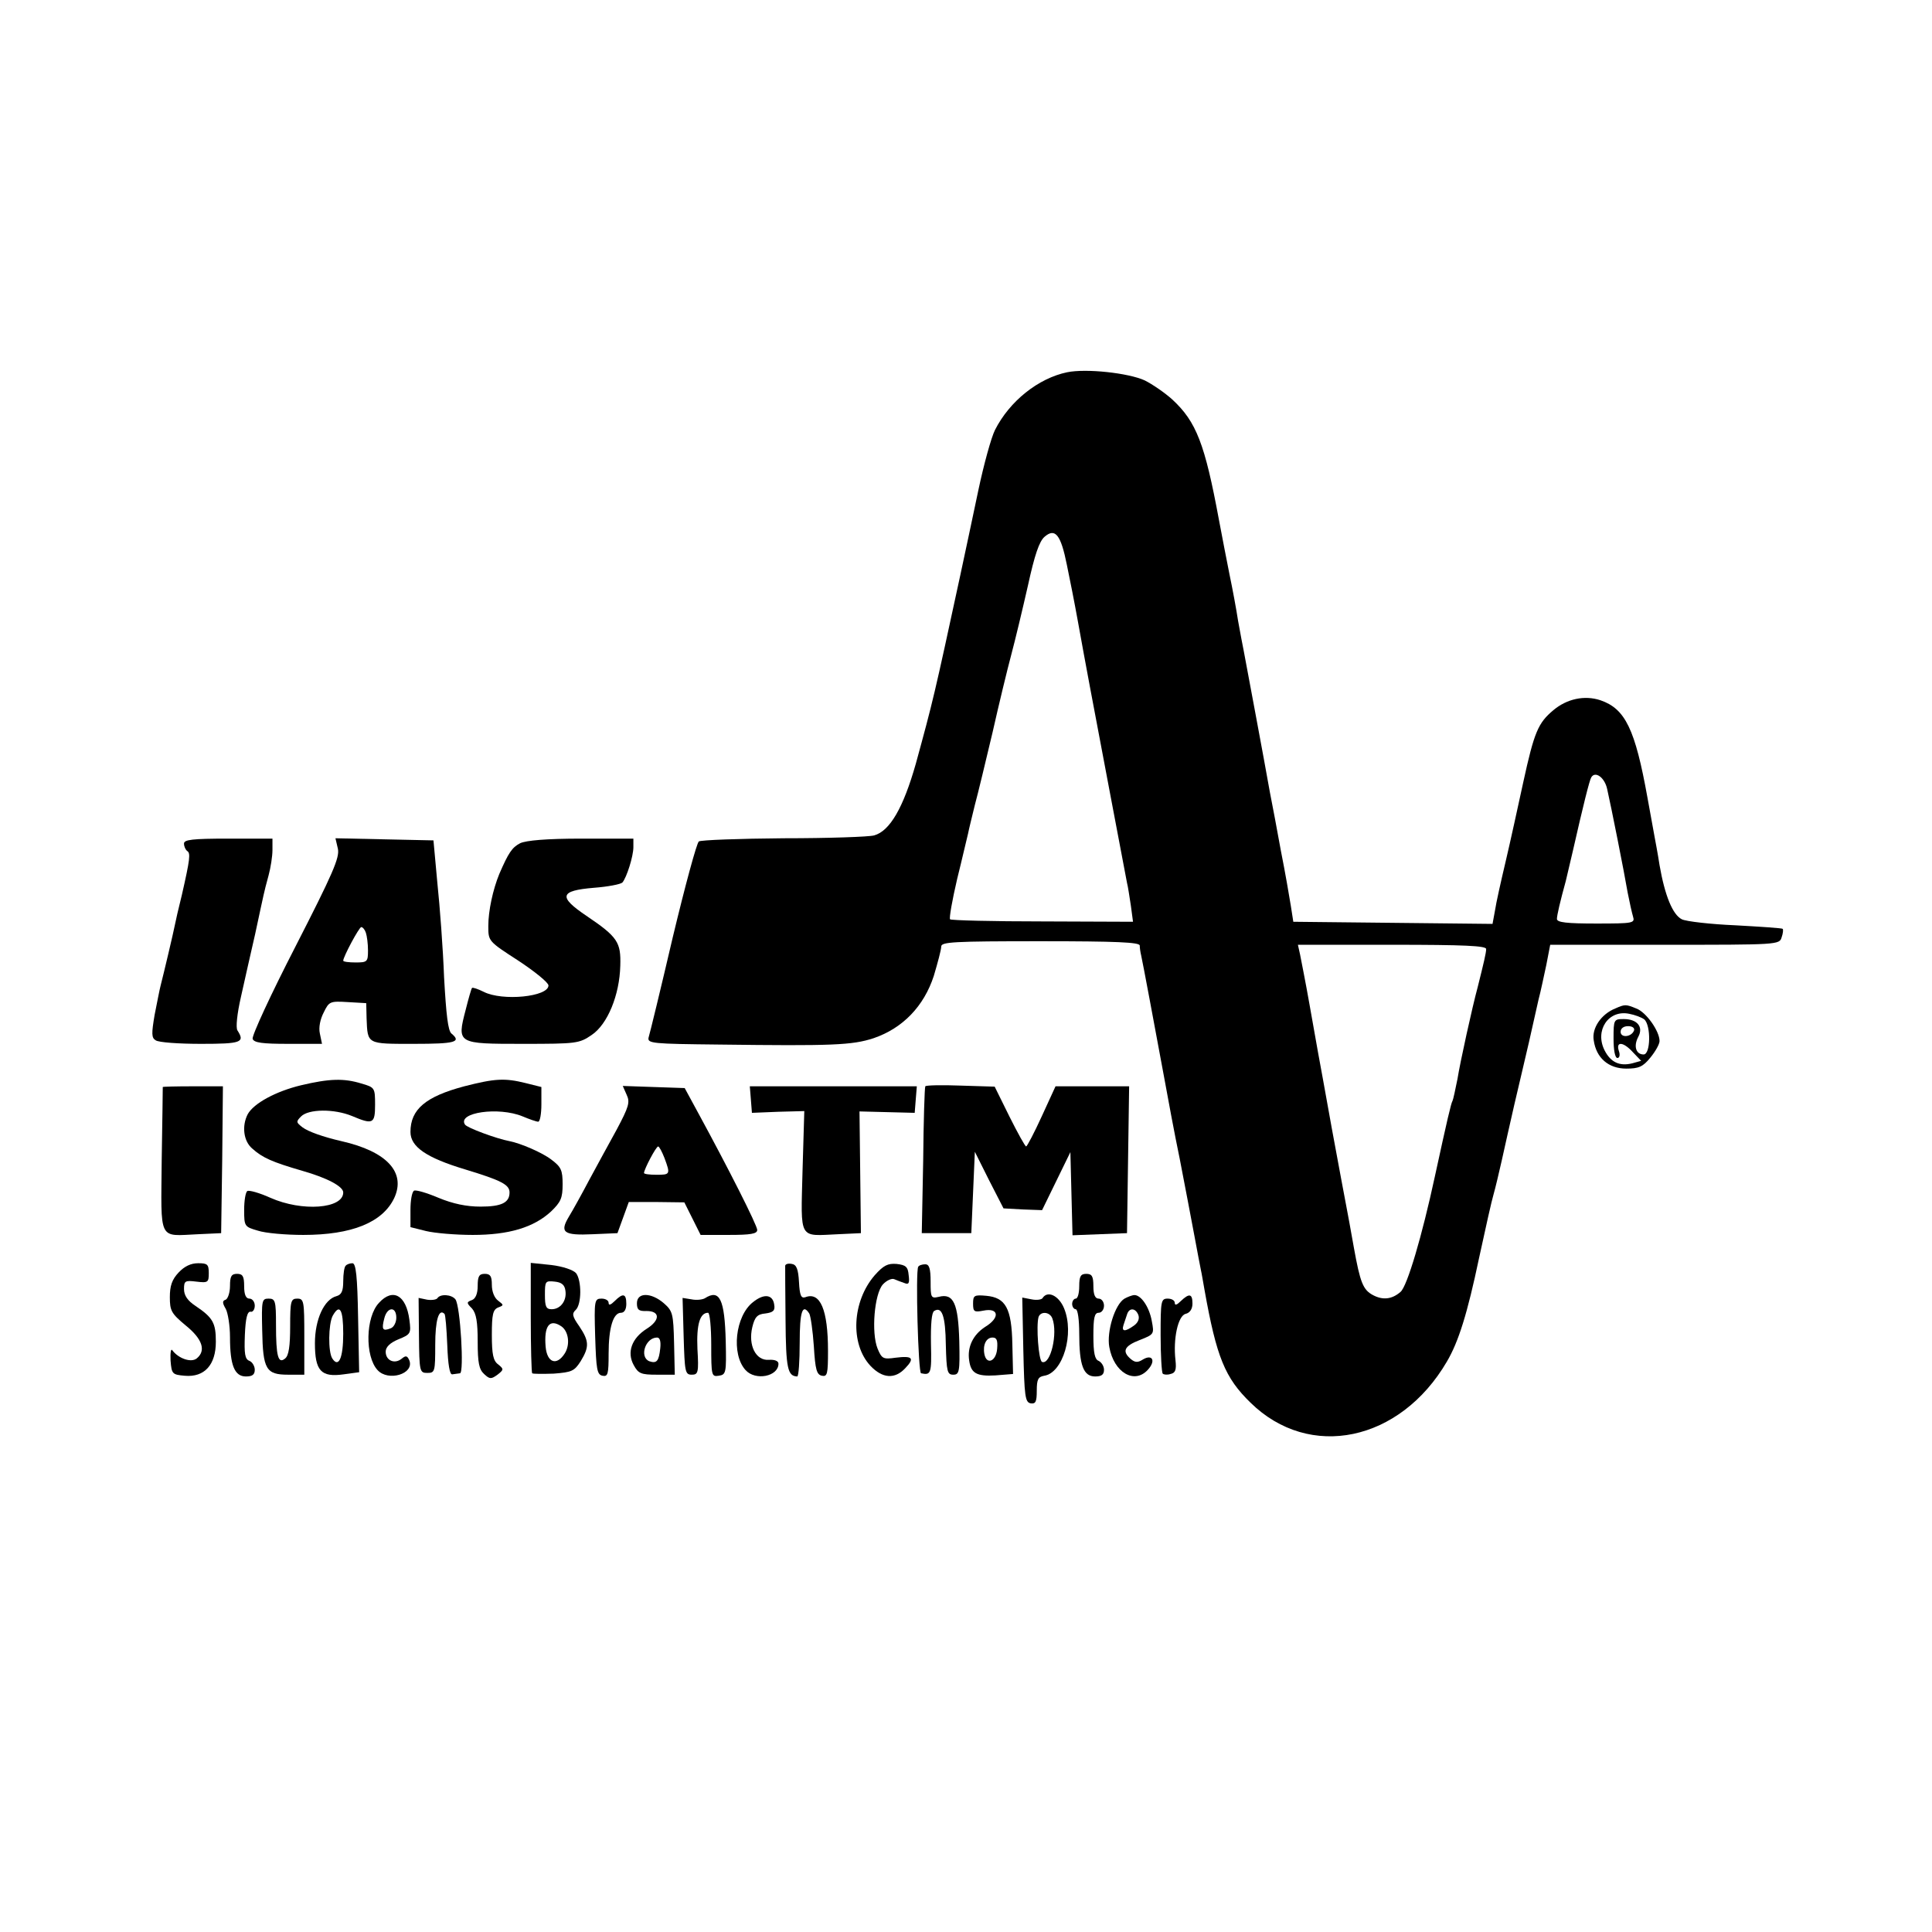 <?xml version="1.0" standalone="no"?>
<!DOCTYPE svg PUBLIC "-//W3C//DTD SVG 20010904//EN"
 "http://www.w3.org/TR/2001/REC-SVG-20010904/DTD/svg10.dtd">
<svg version="1.0" xmlns="http://www.w3.org/2000/svg"
 width="546pt" height="546pt" viewBox="0 0 546 546"
 preserveAspectRatio="xMidYMid meet">

<g transform="translate(0,546) scale(0.1,-0.1)"
fill="#000000" stroke="none">
<path d="M3016 4408 c-82 -17 -163 -82 -204 -163 -11 -22 -32 -99 -47 -170
-15 -72 -38 -179 -51 -240 -74 -343 -77 -355 -126 -534 -35 -123 -73 -190
-118 -202 -14 -4 -128 -8 -255 -8 -126 -1 -235 -5 -240 -9 -6 -4 -39 -126 -74
-272 -34 -146 -65 -273 -68 -282 -4 -17 11 -18 199 -20 320 -4 376 -2 437 18
82 28 142 90 170 176 11 37 21 74 21 83 0 13 34 15 280 15 217 0 280 -3 281
-12 0 -7 2 -20 4 -28 4 -17 38 -199 65 -345 10 -55 29 -158 44 -230 14 -71 32
-168 41 -215 9 -47 17 -92 19 -100 2 -8 6 -33 10 -55 34 -191 58 -249 130
-319 167 -164 423 -110 555 116 33 56 58 136 91 293 18 83 36 164 41 180 5 17
15 60 23 95 8 36 24 108 36 160 12 52 31 131 41 175 10 44 22 98 27 120 6 22
15 66 22 98 l11 57 324 0 c319 0 324 0 330 21 4 11 5 22 3 24 -1 2 -61 6 -133
10 -71 3 -140 11 -152 17 -26 13 -48 67 -63 153 -5 33 -12 69 -14 80 -2 11
-11 61 -20 110 -35 195 -63 252 -133 276 -45 15 -95 4 -133 -28 -43 -36 -54
-61 -85 -203 -15 -69 -37 -170 -50 -225 -13 -55 -27 -117 -30 -138 l-7 -38
-282 3 -281 3 -7 45 c-4 25 -16 95 -28 155 -11 61 -25 135 -31 165 -16 91 -69
373 -74 400 -3 14 -10 52 -16 85 -5 33 -16 92 -24 130 -8 39 -21 108 -30 155
-40 216 -64 278 -132 341 -21 19 -56 43 -78 54 -46 21 -165 34 -219 23z m-1
-544 c8 -38 22 -109 31 -159 9 -49 24 -133 34 -185 22 -118 100 -528 105 -555
3 -11 7 -40 11 -65 l6 -45 -256 1 c-141 0 -259 3 -261 6 -3 3 6 54 20 114 15
60 28 118 31 129 2 11 11 47 19 80 9 33 31 125 50 205 18 80 42 179 53 220 11
41 32 129 47 195 19 87 32 125 47 138 30 26 46 6 63 -79z m1527 -634 c11 -48
48 -234 58 -293 5 -26 12 -57 15 -67 6 -19 1 -20 -104 -20 -82 0 -111 3 -111
13 0 10 9 49 25 107 2 8 11 47 20 85 29 128 47 200 52 208 11 19 38 0 45 -33z
m-342 -452 c0 -11 -7 -40 -24 -108 -15 -55 -50 -214 -57 -259 -6 -30 -12 -58
-14 -62 -4 -6 -15 -53 -50 -214 -36 -167 -78 -310 -97 -326 -24 -21 -50 -24
-78 -9 -28 15 -36 35 -54 135 -9 50 -18 101 -21 115 -3 14 -21 113 -41 220
-19 107 -37 204 -39 215 -2 11 -13 72 -24 135 -11 63 -24 127 -27 143 l-6 27
266 0 c206 0 266 -3 266 -12z"/>
<path d="M520 3076 c0 -8 4 -17 9 -21 10 -6 8 -23 -15 -124 -9 -36 -18 -75
-20 -86 -4 -21 -31 -135 -40 -170 -3 -11 -10 -48 -17 -83 -9 -53 -9 -65 3 -72
8 -6 66 -10 128 -10 114 0 125 4 103 38 -5 8 -1 47 10 95 10 45 28 125 40 177
11 52 22 102 24 111 2 9 8 34 14 55 6 22 11 54 11 72 l0 32 -125 0 c-102 0
-125 -3 -125 -14z"/>
<path d="M955 3061 c5 -25 -14 -69 -120 -276 -70 -136 -124 -253 -121 -261 4
-11 28 -14 100 -14 l96 0 -6 29 c-4 17 1 41 11 60 15 31 18 32 68 29 l52 -3 1
-43 c3 -74 0 -72 134 -72 116 0 135 5 106 29 -10 8 -15 53 -21 159 -3 81 -12
201 -19 267 l-11 120 -139 3 -138 3 7 -30z m79 -237 c3 -9 6 -31 6 -50 0 -32
-2 -34 -35 -34 -19 0 -35 2 -35 5 0 11 45 95 51 95 4 0 10 -7 13 -16z"/>
<path d="M1470 3077 c-23 -12 -33 -27 -59 -87 -18 -44 -31 -104 -31 -147 0
-43 0 -43 85 -98 47 -31 85 -62 85 -70 0 -32 -130 -45 -183 -18 -16 8 -31 13
-33 11 -2 -2 -10 -30 -18 -62 -25 -96 -24 -96 162 -96 151 0 159 1 194 25 45
30 79 113 81 196 2 66 -7 81 -96 141 -80 54 -75 71 21 79 40 3 76 10 81 15 12
14 31 74 31 100 l0 24 -147 0 c-98 0 -156 -5 -173 -13z"/>
<path d="M4565 2610 c-40 -16 -67 -56 -61 -90 7 -50 42 -80 92 -80 35 0 47 5
68 31 14 17 26 38 26 47 0 28 -38 82 -66 92 -29 12 -32 12 -59 0z m82 -31 c19
-17 18 -99 -2 -99 -22 0 -29 24 -15 50 15 28 -3 50 -41 50 -28 0 -29 -1 -29
-55 0 -32 4 -55 11 -55 6 0 8 9 4 20 -9 28 13 26 40 -4 l23 -24 -25 -7 c-36
-9 -61 3 -78 36 -29 56 10 116 69 104 16 -3 35 -10 43 -16z m-29 -31 c-7 -19
-38 -22 -38 -4 0 10 9 16 21 16 12 0 19 -5 17 -12z"/>
<path d="M851 2393 c-71 -17 -134 -51 -151 -82 -17 -33 -12 -76 13 -97 29 -26
56 -38 142 -63 70 -20 115 -44 115 -61 0 -46 -116 -55 -206 -15 -31 14 -60 22
-65 19 -5 -3 -9 -27 -9 -53 0 -47 1 -48 39 -59 21 -7 79 -12 128 -12 137 0
224 35 257 104 34 73 -21 132 -149 161 -52 12 -94 27 -110 39 -18 14 -19 16
-4 31 21 21 93 22 144 1 59 -25 65 -22 65 32 0 48 -1 49 -39 60 -49 15 -90 14
-170 -5z"/>
<path d="M1312 2390 c-109 -29 -152 -65 -152 -129 0 -42 45 -73 155 -106 102
-31 125 -43 125 -65 0 -29 -23 -40 -82 -40 -40 0 -78 8 -119 25 -33 14 -64 23
-69 20 -6 -4 -10 -28 -10 -54 l0 -49 44 -11 c25 -6 84 -11 132 -11 102 0 172
21 221 66 28 27 33 38 33 77 0 40 -4 49 -32 70 -26 20 -87 46 -118 52 -37 7
-121 38 -126 47 -22 34 95 51 163 23 19 -8 39 -15 44 -15 5 0 9 22 9 49 l0 49
-44 11 c-60 15 -88 13 -174 -9z"/>
<path d="M2615 2390 c-2 -3 -5 -97 -6 -210 l-4 -205 70 0 70 0 5 115 5 115 40
-80 41 -80 54 -3 55 -2 40 82 40 82 3 -118 3 -117 77 3 77 3 3 208 3 207 -104
0 -104 0 -39 -85 c-21 -46 -41 -84 -44 -85 -3 0 -24 38 -47 84 l-42 85 -97 3
c-53 2 -97 1 -99 -2z"/>
<path d="M460 2388 c0 -2 -1 -94 -3 -206 -2 -233 -11 -215 103 -210 l65 3 3
208 2 207 -85 0 c-47 0 -85 -1 -85 -2z"/>
<path d="M1771 2366 c10 -21 6 -34 -28 -98 -22 -40 -57 -104 -78 -143 -20 -38
-46 -85 -57 -103 -27 -45 -16 -54 68 -50 l69 3 16 44 16 44 78 0 79 -1 23 -46
23 -46 80 0 c61 0 80 3 80 14 0 13 -82 175 -167 331 l-38 70 -88 3 -87 3 11
-25z m107 -179 c17 -46 16 -47 -23 -47 -19 0 -35 2 -35 5 0 10 34 75 40 75 3
0 11 -15 18 -33z"/>
<path d="M2122 2353 l3 -38 74 3 74 2 -5 -170 c-5 -197 -12 -183 101 -178 l64
3 -2 172 -2 172 78 -2 78 -2 3 38 3 37 -236 0 -236 0 3 -37z"/>
<path d="M505 1864 c-19 -20 -25 -38 -25 -70 0 -38 4 -46 45 -80 47 -38 58
-71 31 -93 -16 -13 -52 0 -69 23 -4 6 -6 -7 -5 -29 3 -38 5 -40 40 -43 56 -5
88 31 88 96 0 53 -8 68 -57 101 -23 15 -33 30 -33 48 0 23 3 25 35 21 33 -4
35 -2 35 24 0 25 -4 28 -30 28 -21 0 -39 -9 -55 -26z"/>
<path d="M977 1883 c-4 -3 -7 -23 -7 -44 0 -28 -5 -38 -19 -42 -35 -9 -61 -66
-61 -133 0 -78 17 -97 81 -88 l44 6 -3 154 c-2 117 -6 154 -16 154 -7 0 -16
-3 -19 -7z m-7 -192 c0 -69 -13 -98 -31 -70 -12 19 -11 96 1 120 20 36 30 19
30 -50z"/>
<path d="M1500 1737 c0 -84 2 -156 4 -158 2 -2 30 -2 61 -1 51 4 58 7 76 35
25 41 24 57 -4 99 -20 28 -21 36 -10 46 17 16 17 83 1 104 -8 9 -37 19 -70 23
l-58 6 0 -154z m98 75 c4 -28 -14 -52 -39 -52 -16 0 -19 8 -19 41 0 38 1 40
28 37 19 -2 28 -9 30 -26z m-12 -100 c21 -14 26 -52 10 -77 -23 -36 -50 -26
-54 19 -5 59 11 80 44 58z"/>
<path d="M2219 1883 c0 -4 0 -73 1 -153 1 -138 6 -159 33 -160 4 0 7 43 7 95
0 89 8 112 27 83 4 -7 10 -49 13 -93 4 -66 8 -80 23 -83 15 -3 17 5 17 70 0
117 -22 168 -64 152 -12 -4 -16 5 -18 43 -2 36 -7 49 -20 51 -10 2 -18 0 -19
-5z"/>
<path d="M2472 1856 c-64 -74 -70 -194 -12 -256 34 -36 69 -38 98 -7 28 29 21
36 -27 30 -35 -5 -39 -3 -51 26 -18 45 -9 154 15 181 10 11 25 18 32 15 7 -3
20 -8 29 -11 12 -5 15 -1 12 22 -2 24 -8 29 -34 32 -25 2 -37 -4 -62 -32z"/>
<path d="M2595 1880 c-8 -12 0 -300 8 -301 28 -6 30 -1 28 83 -1 56 2 89 9 93
22 14 32 -14 33 -96 2 -75 4 -84 21 -84 17 0 19 8 17 95 -3 106 -16 136 -58
125 -22 -5 -23 -2 -23 43 0 37 -4 49 -15 49 -9 0 -18 -3 -20 -7z"/>
<path d="M650 1826 c0 -19 -6 -36 -12 -39 -10 -3 -10 -9 0 -26 6 -11 12 -47
12 -80 0 -80 13 -111 45 -111 18 0 25 5 25 19 0 10 -7 22 -15 25 -13 5 -15 20
-13 73 2 48 7 67 16 66 6 -2 12 6 12 17 0 11 -7 20 -15 20 -10 0 -15 11 -15
35 0 28 -4 35 -20 35 -16 0 -20 -7 -20 -34z"/>
<path d="M1350 1826 c0 -22 -6 -36 -16 -40 -16 -6 -16 -8 0 -24 12 -14 16 -38
16 -94 0 -60 4 -78 18 -91 16 -15 20 -15 38 -2 18 14 18 16 2 29 -14 10 -18
28 -18 84 0 57 3 71 18 77 16 6 16 7 0 19 -11 8 -18 26 -18 45 0 24 -4 31 -20
31 -16 0 -20 -7 -20 -34z"/>
<path d="M3050 1825 c0 -19 -4 -35 -10 -35 -5 0 -10 -7 -10 -15 0 -8 5 -15 10
-15 6 0 10 -30 10 -69 0 -90 12 -121 45 -121 18 0 25 5 25 19 0 10 -7 21 -15
25 -11 4 -15 22 -15 71 0 51 3 65 15 65 8 0 15 9 15 20 0 11 -7 20 -15 20 -10
0 -15 11 -15 35 0 28 -4 35 -20 35 -16 0 -20 -7 -20 -35z"/>
<path d="M1071 1778 c-38 -40 -40 -151 -4 -190 30 -33 104 -11 90 27 -6 14
-10 15 -22 5 -20 -16 -45 -5 -45 20 0 13 12 25 36 35 35 14 36 17 31 55 -9 70
-47 91 -86 48z m49 -42 c0 -13 -7 -27 -16 -30 -23 -9 -26 -3 -18 28 8 33 34
35 34 2z"/>
<path d="M1236 1791 c-3 -4 -16 -6 -29 -4 l-24 5 1 -106 c1 -103 2 -106 24
-106 21 0 22 4 22 79 0 70 10 104 26 88 3 -2 6 -42 8 -88 2 -56 7 -84 14 -83
7 1 16 2 22 3 12 1 1 191 -13 209 -11 14 -43 16 -51 3z"/>
<path d="M1737 1783 c-11 -11 -17 -13 -17 -5 0 7 -9 12 -20 12 -20 0 -21 -5
-18 -107 3 -93 5 -108 21 -111 15 -3 17 5 17 62 0 74 13 116 35 116 9 0 15 9
15 25 0 29 -9 32 -33 8z"/>
<path d="M1800 1777 c0 -18 5 -23 27 -22 39 0 39 -26 1 -50 -43 -27 -57 -67
-37 -103 13 -24 21 -27 65 -27 l51 0 -2 89 c-2 84 -4 91 -29 113 -36 31 -76
31 -76 0z m66 -127 c-4 -37 -10 -44 -31 -37 -29 12 -11 67 22 67 8 0 11 -11 9
-30z"/>
<path d="M1992 1791 c-7 -4 -24 -6 -38 -3 l-25 4 3 -108 c3 -101 4 -109 23
-109 18 0 20 6 16 73 -3 69 7 102 30 102 5 0 9 -41 9 -91 0 -87 1 -90 21 -87
21 3 22 8 20 97 -3 119 -17 149 -59 122z"/>
<path d="M2128 1780 c-50 -39 -62 -147 -21 -192 28 -31 93 -18 93 18 0 8 -11
12 -27 11 -37 -3 -59 41 -47 92 7 29 14 37 37 39 22 3 28 8 25 25 -4 29 -29
32 -60 7z"/>
<path d="M2750 1776 c0 -23 3 -25 29 -20 44 9 48 -20 5 -46 -34 -22 -51 -57
-45 -95 5 -36 21 -45 74 -42 l50 4 -2 84 c-2 102 -19 132 -74 137 -34 3 -37 1
-37 -22z m68 -128 c-3 -36 -30 -46 -36 -15 -5 26 5 47 23 47 12 0 15 -8 13
-32z"/>
<path d="M2946 1791 c-3 -4 -17 -6 -31 -3 l-26 5 3 -148 c3 -132 5 -148 21
-151 14 -2 17 5 17 36 0 32 4 39 21 42 53 8 86 119 56 191 -15 36 -47 51 -61
28z m28 -57 c16 -42 -5 -132 -29 -123 -10 4 -17 102 -10 127 6 17 32 15 39 -4z"/>
<path d="M3178 1790 c-27 -16 -51 -93 -43 -137 13 -72 71 -106 109 -64 23 25
13 45 -14 29 -14 -9 -22 -9 -34 1 -26 22 -19 37 25 54 41 16 41 17 34 54 -7
39 -30 73 -49 73 -6 0 -19 -5 -28 -10z m39 -46 c4 -11 -1 -22 -12 -30 -25 -18
-36 -18 -30 1 3 8 7 22 10 30 6 20 24 19 32 -1z"/>
<path d="M3337 1783 c-11 -11 -17 -13 -17 -5 0 7 -9 12 -20 12 -19 0 -20 -7
-20 -103 0 -57 3 -106 6 -109 3 -3 13 -4 22 -1 14 3 17 12 14 39 -7 60 7 126
29 131 12 3 19 14 19 29 0 28 -9 30 -33 7z"/>
<path d="M741 1700 c2 -110 11 -125 73 -125 l46 0 0 108 c0 100 -1 107 -20
107 -18 0 -20 -7 -20 -79 0 -55 -4 -82 -14 -90 -20 -17 -26 6 -26 95 0 68 -2
74 -21 74 -19 0 -20 -5 -18 -90z"/>
</g>
</svg>
